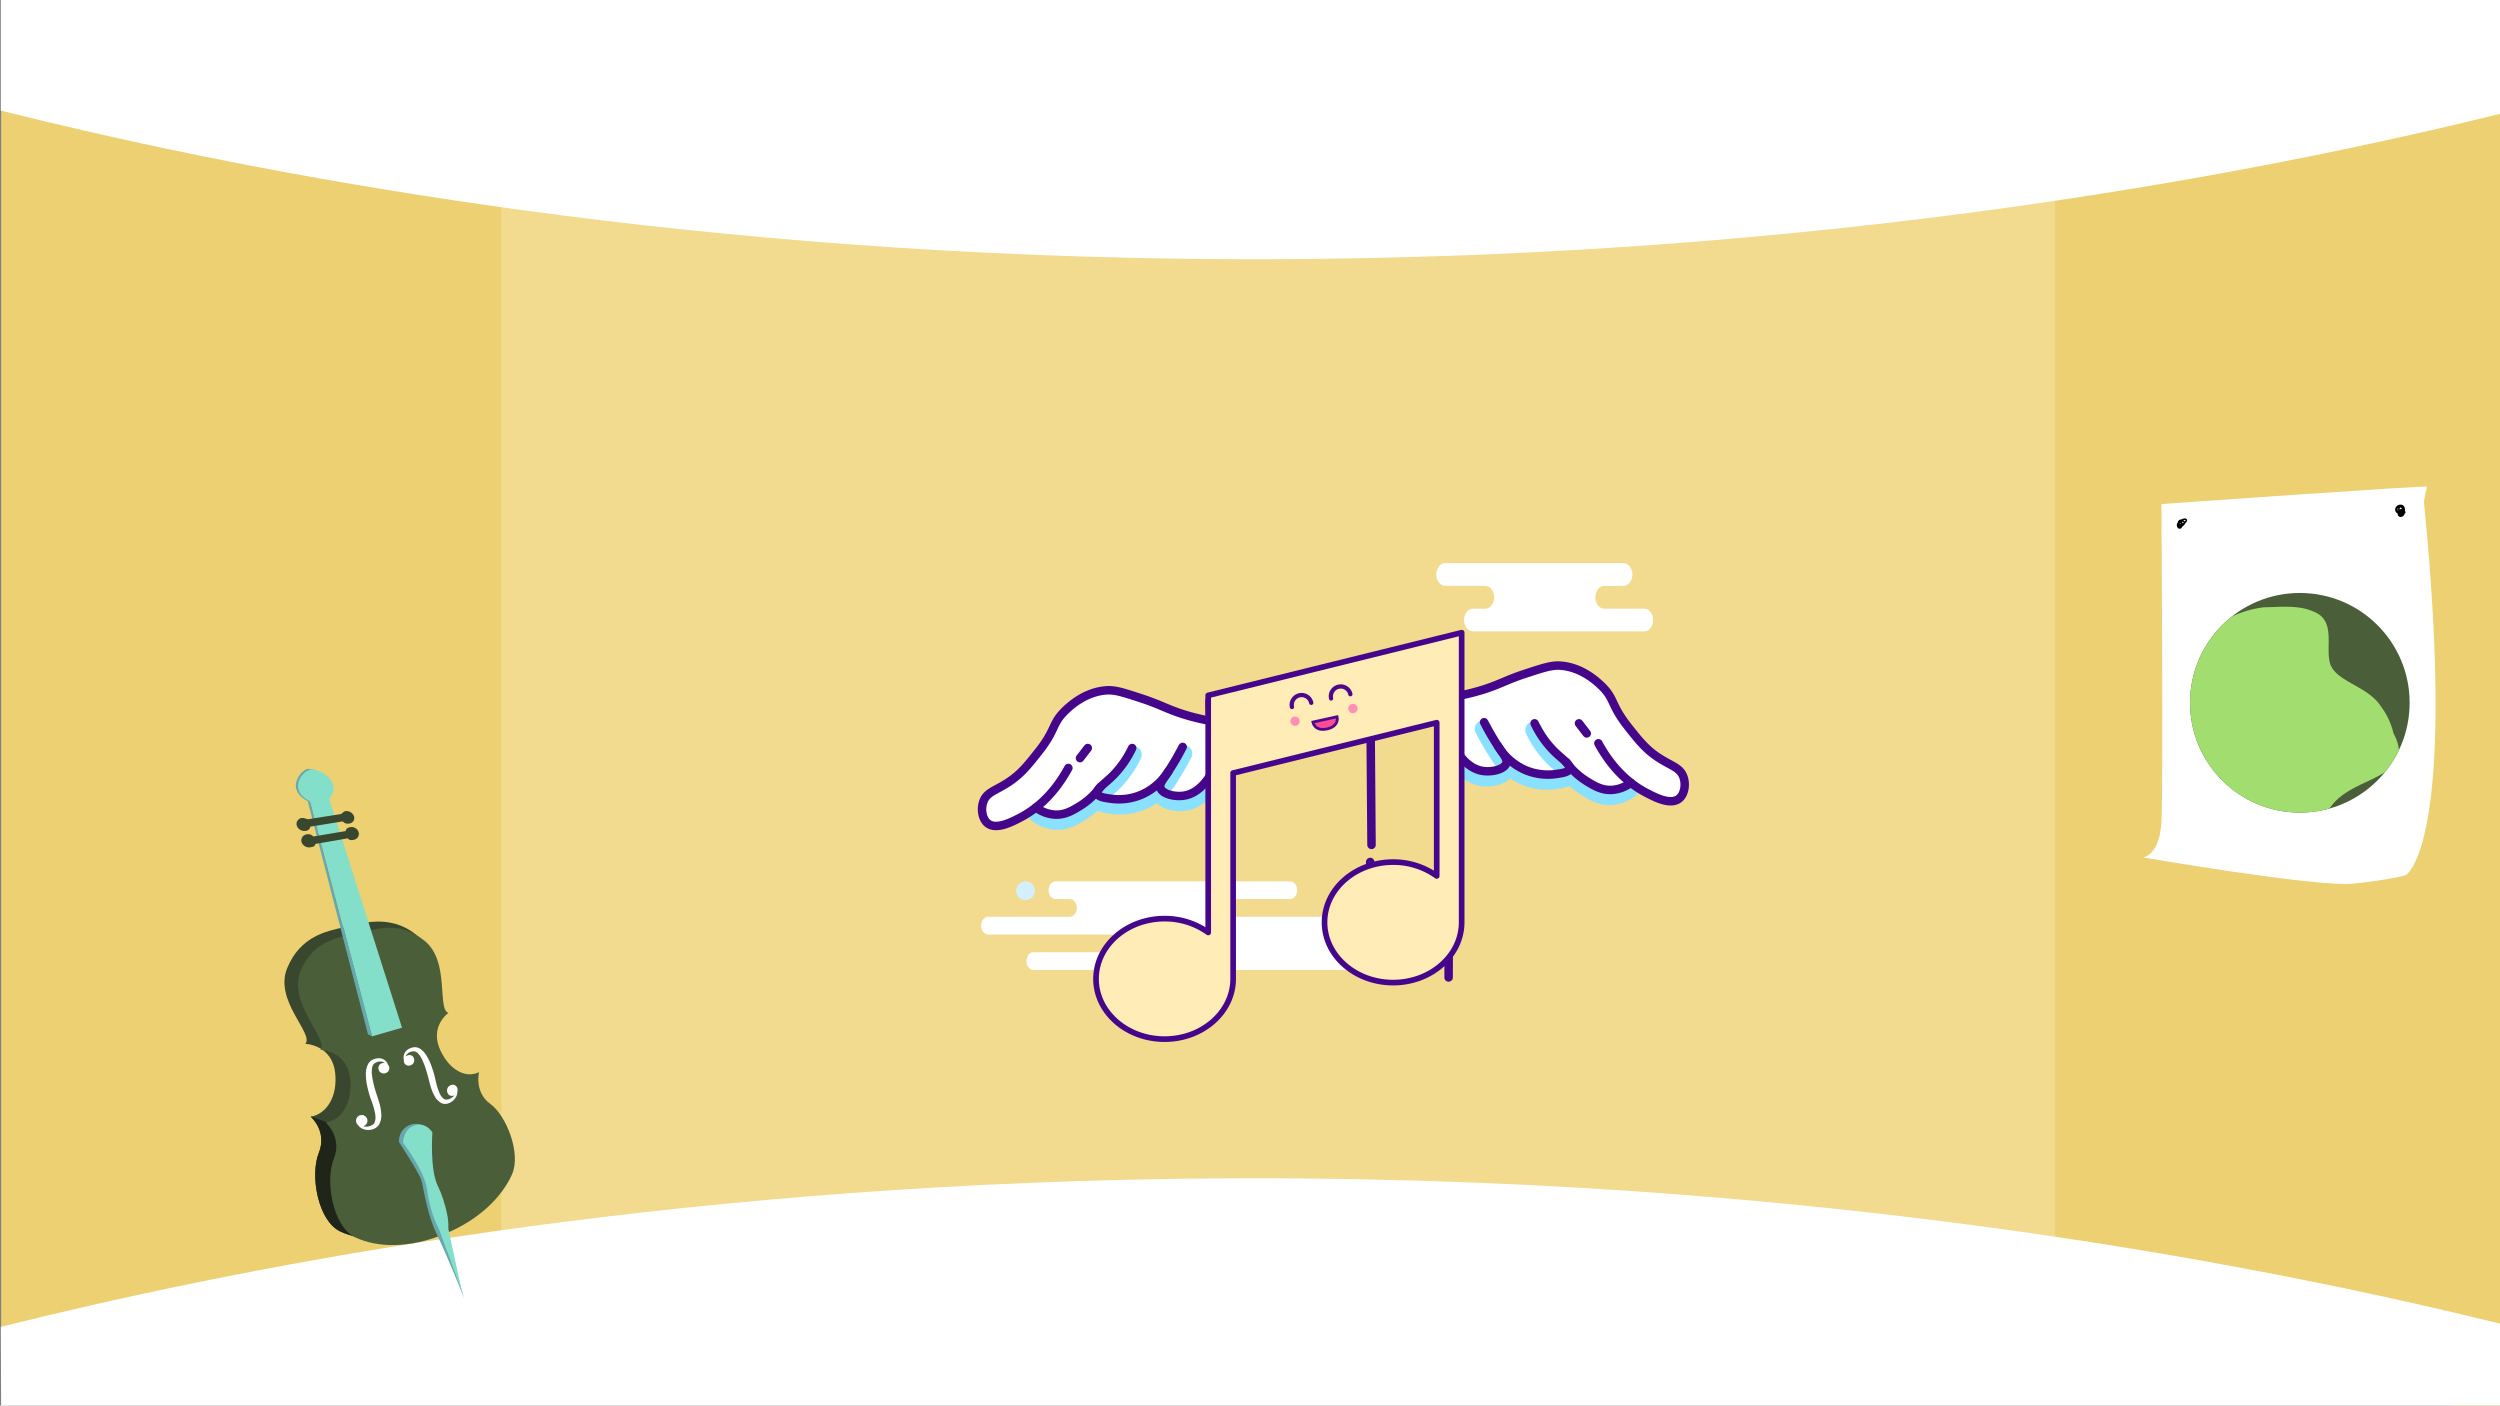 <svg xmlns="http://www.w3.org/2000/svg" xmlns:xlink="http://www.w3.org/1999/xlink" width="1366" height="768" viewBox="0 0 1366 768"><rect x="0" y="0" width="1366" height="768" fill="#808080" stroke="none"/><defs><style>.a,.l,.p,.q,.r,.t,.u,.x{fill:none;}.b{clip-path:url(#a);}.c{fill:#f7d45e;}.d{fill:#ffe182;}.e{fill:#c2c2c2;opacity:0.2;}.f{fill:#fff;}.g{fill:#66a8ad;}.h{fill:#39472e;}.i{fill:#1f2619;}.j{fill:#4a5e3a;}.k{fill:#83deca;}.l{stroke:#000;stroke-width:0.863px;}.l,.p,.u,.x{stroke-miterlimit:10;}.m{clip-path:url(#b);}.n{fill:#a1dd6f;}.o{fill:#d5efff;}.p{stroke:#fff;}.p,.q,.r,.t,.u{stroke-linecap:round;}.p,.t{stroke-width:3.092px;}.q,.t{stroke:#45068b;}.q,.r,.t{stroke-linejoin:round;}.q{stroke-width:4.639px;}.r{stroke:#89e1ff;stroke-width:9.277px;}.s{fill:#ffecb6;}.u{stroke:#4e078b;stroke-width:2.319px;}.v{fill:#ff8fb4;}.w{fill:#ff4b94;}.x{stroke:#4f098d;stroke-width:1.546px;}</style><clipPath id="a"><rect class="a" width="1366" height="768"/></clipPath><clipPath id="b"><circle class="a" cx="60" cy="60" r="60" transform="translate(1196.624 324)"/></clipPath></defs><g class="b"><path class="c" d="M1366.449,16.872V775.336l-242.228-67.586-32.991-6.263,1.636-558.092,29.007-38.07Z"/><path class="c" d="M316.745,125.142,300.694,681.513.649,755.911V5.858L299.494,99.429Z"/><path class="d" d="M698.426,88.742H273.818V706.126h849.165V88.742Z"/><path class="e" d="M1122.883,103.978V87.952H273.718v2.622L.549,5.858v742.9l273.169-67.088V699.45h841.85l8.552,1.608L1366.349,768V16.767Z"/><path class="f" d="M.449,60.451c121.657,30.38,335.7,73.888,615,80.372,352.972,8.194,622.429-47.1,751-78.7V-.329H.449Z"/><path class="f" d="M.449,725c121.657-30.38,335.7-73.888,615-80.372,352.972-8.194,622.429,47.1,751,78.7V772.1L.649,774.944Z"/></g><path class="g" d="M168.158,437.744s-10.264-4.662-4.969-13.37a9.475,9.475,0,0,1,4.755-4.279l3.9.446-2.251,17.415Z"/><path class="h" d="M174.175,630c4.814-11.966-4.409-19.825-4.409-19.825,8.9-1.576,14.755-11.158,13.373-23.909-1.678-15.493-16.319-15.921-16.319-15.921,5-5.452-17.3-23.563-9.872-41.451,7.247-17.471,21.672-20.122,30.717-22.176,8.877-2.02,25.223-7.654,39.512,3.889,13.978,11.292,3.318,37.644,9.626,39.6,0,0-10.674,7.5-4.26,20.782,5.228,10.83,18.294,22.552,27.143,28.948,8.726,6.308,17.02,27.063,11.822,38.618-5.291,11.761-17.141,24.212-36.189,32.218-19.883,8.354-37.481,7.7-49.42,2.086C173.728,667.132,169.292,642.15,174.175,630Z"/><path class="i" d="M185.9,672.853c11.936,5.61,29.536,6.267,49.418-2.088,19.049-8.006,30.9-20.456,36.19-32.219,3.944-8.772.115-22.845-5.778-31.875l-75.712,10.854-19.842-7.434c-.136.029-.273.055-.411.079,0,0,9.224,7.86,4.409,19.825C169.291,642.151,173.727,667.132,185.9,672.853Z"/><path class="j" d="M182.386,633.232c4.814-11.967-4.409-19.826-4.409-19.826,8.9-1.575,14.755-11.158,13.373-23.909-1.678-15.493-16.319-15.921-16.319-15.921,5-5.452-18.147-25.35-10.723-43.238,7.247-17.472,22.523-18.334,31.568-20.389,8.877-2.02,21.818-7.452,36.108,4.091,13.978,11.291,6.722,37.443,13.03,39.4,0,0-10.674,7.5-4.26,20.782,5.228,10.83,14.056,15.126,20.978,11.581,0,0-2.684,10.972,6.165,17.368,8.726,6.307,17.02,27.062,11.822,38.617-5.291,11.762-17.141,24.212-36.189,32.219-19.883,8.354-37.481,7.7-49.42,2.085C181.939,670.367,177.5,645.385,182.386,633.232Z"/><path class="g" d="M203.3,566.267l-2.256-1.107L168.158,437.744l1.431.213Z"/><path class="f" d="M224.2,582.14c3.633-1.136,2.264-6.626-1.384-5.509a3.191,3.191,0,0,0-1.2.667,4.235,4.235,0,0,1,.629-1.14,4.435,4.435,0,0,1,2.7-1.586,4.657,4.657,0,0,1,.908-.118l.156-.015.053,0,.137.016.556.052c.231,0,.254.1.356.134a1.311,1.311,0,0,0,.268.108c.23.182.479.295.709.5a11.8,11.8,0,0,1,2.443,3.465,37.455,37.455,0,0,1,1.845,4.567c.559,1.606,1.05,3.282,1.483,4.983.477,1.674.841,3.4,1.374,5.19a26.3,26.3,0,0,0,2.015,5.041,9.485,9.485,0,0,0,3.633,4.069,4.775,4.775,0,0,0,2.83.6,6.737,6.737,0,0,0,2.446-.811,7.634,7.634,0,0,0,3-2.953,5.6,5.6,0,0,0,.76-2.868c.572-2.021-.9-4.515-3.472-3.659-3.719,1.236-2.282,7,1.448,5.737a3.189,3.189,0,0,0,.369-.169c-.063.087-.117.171-.184.25a6.608,6.608,0,0,1-2.682,1.858,4.487,4.487,0,0,1-1.657.281,2.533,2.533,0,0,1-1.417-.522,8.231,8.231,0,0,1-2.275-3.286,32.587,32.587,0,0,1-1.532-4.621c-.439-1.593-.775-3.39-1.242-5.163-.491-1.755-1.044-3.5-1.68-5.2a29.8,29.8,0,0,0-2.312-4.859,12.384,12.384,0,0,0-3.566-4.029,10.6,10.6,0,0,0-1.267-.667c-.272-.083-.551-.151-.822-.211a2.5,2.5,0,0,0-.741-.091l-.558.028-.437.029-.305.071a6.922,6.922,0,0,0-1.188.344,6.5,6.5,0,0,0-2.049,1.175,5.689,5.689,0,0,0-1.291,1.674,4.988,4.988,0,0,0-.454,3.128c.025.142.06.268.093.4A2.683,2.683,0,0,0,224.2,582.14Zm-2.855-1.718a3.955,3.955,0,0,1-.6-1.2,3.955,3.955,0,0,0,.6,1.2,4.9,4.9,0,0,0,.428.5A4.9,4.9,0,0,1,221.345,580.422Z"/><path class="f" d="M211.952,581.728c-.042-.125-.078-.252-.134-.385a4.844,4.844,0,0,0-2.088-2.384,5.68,5.68,0,0,0-2.023-.685,6.754,6.754,0,0,0-2.428.172,7.55,7.55,0,0,0-1.235.388l-.306.115-.4.225-.508.3a3.012,3.012,0,0,0-.606.506c-.208.211-.419.431-.613.659a12,12,0,0,0-.758,1.316,13.079,13.079,0,0,0-.937,5.585,30.614,30.614,0,0,0,.652,5.587c.386,1.85.872,3.69,1.415,5.5.578,1.813,1.287,3.56,1.786,5.2a32.2,32.2,0,0,1,1.228,4.919,9.069,9.069,0,0,1-.186,4.276,3.1,3.1,0,0,1-.977,1.377,5.258,5.258,0,0,1-1.652.855,7.022,7.022,0,0,1-3.5.2c-.109-.024-.207-.06-.312-.09a3.885,3.885,0,0,0,.439-.106,3.116,3.116,0,1,0-3.068-.435,5.228,5.228,0,0,0,2.356,1.966,7.726,7.726,0,0,0,4.424.518,7.606,7.606,0,0,0,2.661-.937,5.938,5.938,0,0,0,2.179-2.377,10.709,10.709,0,0,0,.938-5.794,27.026,27.026,0,0,0-1.024-5.545c-.528-1.855-1.164-3.547-1.672-5.268-.563-1.715-1.062-3.445-1.463-5.158a38.11,38.11,0,0,1-.909-5.016,12.351,12.351,0,0,1,.239-4.411c.088-.311.244-.552.348-.843a1.349,1.349,0,0,0,.175-.249c.073-.089.036-.188.243-.319l.455-.37.117-.091.045-.04.142-.076a5.339,5.339,0,0,1,.859-.424,4.606,4.606,0,0,1,3.218-.206,4.154,4.154,0,0,1,1.162.607,3.208,3.208,0,0,0-1.4.124c-3.789,1.16-1.96,6.642,1.811,5.467A2.812,2.812,0,0,0,211.952,581.728Zm.1,2.208a4.558,4.558,0,0,0,.1-.668,4.056,4.056,0,0,0-.137-1.351,4.056,4.056,0,0,1,.137,1.351A4.558,4.558,0,0,1,212.055,583.936Z"/><path class="k" d="M169.886,420.451c4.584-.6,17.907,6.832,9.973,15.983l39.809,125.105-8.114,2.343-8.255,2.385-33.71-128.311C156.705,431.626,165.265,421.053,169.886,420.451Z"/><path class="h" d="M164.9,446.949c1.341-.211,2.85.784,3.513.675l17.746-2.8c.642-.1,1.428-1.426,2.708-1.629a4.352,4.352,0,0,1,4.6,2.963,2.991,2.991,0,0,1-2.636,3.806,3.449,3.449,0,0,1-3.518-1.165l-17.726,2.875a2.83,2.83,0,0,1-2.645,2.317,4.4,4.4,0,0,1-4.8-2.917A3.254,3.254,0,0,1,164.9,446.949Z"/><path class="g" d="M234.486,616.706a14.183,14.183,0,0,0-4.978-2.376,9.262,9.262,0,0,0-11.481,8.716,6.8,6.8,0,0,0,.085,1.167s10.621,16.179,12.005,20.37,2.885,18.05,8.74,30.224,14.725,34.425,14.725,34.425L234.1,644.725Z"/><path class="h" d="M167.51,455.924a3.584,3.584,0,0,1,3.653,1.148l17.7-2.969c.254-1.431,1.28-1.935,2.556-2.146a4.036,4.036,0,0,1,4.521,2.682,3.3,3.3,0,0,1-2.518,4.206c-1.277.221-2.381.446-3.4-.768l-17.679,3.045c-.266,1.463-1.444,1.612-2.781,1.842a4.345,4.345,0,0,1-4.8-2.879A3.293,3.293,0,0,1,167.51,455.924Z"/><path class="k" d="M220.214,624.415s-.059-7.282,6.178-9.457c6.155-2.146,9.858,3.738,9.858,3.738s-1.464,20.278,2.936,29.187c4.384,8.881,7.944,24.436,4.311,25.964-3.662,1.536-8.989-13.443-10.134-23.691C232.225,639.942,220.214,624.415,220.214,624.415Z"/><path class="k" d="M243.286,663.589l9.005,41.8L237.754,665.88Z"/><path class="f" d="M1324.416,274.1c18.857,189.3-10,204.14-10,204.14s-8.666,2.518-28.6,4.6c-19.535,2.04-114.874-14.339-114.874-14.339s8.967-.849,10.049-19.184c1.083-18.356,0-173.9,0-173.9s145.936-10.412,145.1-9.48Z"/><path class="l" d="M1310.981,278.933a1.112,1.112,0,0,1,1.648.685,3.711,3.711,0,0,1-.286,2.144,4.278,4.278,0,0,1-1.571-3.915,1.384,1.384,0,0,1,.248-.71c.56-.7,1.572-.046,1.976.666a3.49,3.49,0,0,1,.435,3.033c-.429,1.026-1.952,1.629-2.573.822a1.63,1.63,0,0,1,.2-1.9,3.966,3.966,0,0,1,1.746-1.149c.588.753-.564,2.176-1.431,1.769a1.34,1.34,0,0,1,1.157-1.437,1.062,1.062,0,0,1,1.057,1.294,1.684,1.684,0,0,1-2.407.867,4.055,4.055,0,0,1-1.455-2.345,1.363,1.363,0,0,1-.039-1.1,1.172,1.172,0,0,1,.337-.361,1.85,1.85,0,0,1,2.578.2c.694,1.012-.335,2.777-1.611,2.855a1.916,1.916,0,0,1-1.709-2.639,2.519,2.519,0,0,1,3.469-1.278,2.582,2.582,0,0,1,.278,3.681,1.608,1.608,0,0,1-1.167.658,1.053,1.053,0,0,1-.721-1.6,1.52,1.52,0,0,1,1.906-.585,1.815,1.815,0,0,1,.875,1.782"/><path class="l" d="M1191.854,286.292c.159.774.149,1.88-.583,2.147a.909.909,0,0,1-.68-.045,1.719,1.719,0,0,1-.106-2.777,1.3,1.3,0,0,1,1.909,1.469c-.35,1.075-2.022,1.237-2.365.234s.929-2.281,1.824-1.834c.142.81-.013,1.966-.787,2.152-.642.155-1.124-.657-.932-1.341a2.364,2.364,0,0,1,1.434-1.425c.727-.3,1.721-.252,1.926.509.221.822-.655,1.589-1.407,2.011a1.53,1.53,0,0,1-1.127.287c-.711-.224-.622-1.386-.185-2.1a3.914,3.914,0,0,1,2.9-1.892c.4-.034.9.1.944.523a1.213,1.213,0,0,1-.4.837,4.4,4.4,0,0,1-2.367,1.75,1.289,1.289,0,0,1-1.346-1.819,2.072,2.072,0,0,1,1.642-.772"/><g class="m"><path class="j" d="M1207.005,329.8s47.76-40.576,89.583-8.163,26.591,98.679,18.846,108.043-17.813,16.086-61.959,15.366-76.675-21.368-74.093-64.586C1179.382,380.459,1180.931,354.769,1207.005,329.8Z"/><path class="n" d="M1180.459,393.908c6.548-26.214,20.491-54.1,50.7-61.072,1.864-.423,3.771-.76,5.706-1.011,9.4-.151,18.7-1.312,26.828,2.173,12.781,4.648,6.972,18.591,9.3,27.886,2.324,10.458,20.915,12.782,27.95,24.143a37.229,37.229,0,0,1,4.017,6.56,40.942,40.942,0,0,1,2.826,8.02,31.2,31.2,0,0,1,2.034,4.646c2.033,6.078,1.13,11.629-5.455,15.889-10.457,6.972-23.238,9.3-30.909,19.782a44.155,44.155,0,0,1-4.885,4.825c-8.743,7.356-20.617,11.141-36.643,9.056a72.434,72.434,0,0,1-10.729-1.107,58.105,58.105,0,0,1-19.351-7.019A43.057,43.057,0,0,1,1183.49,425.4a52.106,52.106,0,0,1-3.131-11.494,63.4,63.4,0,0,1-.736-10.082A56.649,56.649,0,0,1,1180.459,393.908Z"/></g><path class="f" d="M742.975,529.975h-1.4c2.1,0,3.811-2.168,3.811-4.842s-1.707-4.841-3.811-4.841h-5.2c-2.1,0-3.811-2.168-3.811-4.842s1.706-4.841,3.811-4.841H753.4c2.1,0,3.811-2.168,3.811-4.842s-1.707-4.842-3.811-4.842H672.114c-2.1,0-3.809-2.167-3.809-4.842s1.705-4.841,3.809-4.841h32.852c2.1,0,3.81-2.168,3.81-4.842s-1.706-4.841-3.81-4.841H576.759c-2.1,0-3.81,2.168-3.81,4.841s1.706,4.842,3.81,4.842h7.8c2.1,0,3.81,2.168,3.81,4.841s-1.705,4.842-3.81,4.842H539.876c-2.1,0-3.81,2.168-3.81,4.842s1.706,4.842,3.81,4.842h66.538c2.1,0,3.809,2.168,3.809,4.841s-1.705,4.842-3.809,4.842h-41.75c-2.1,0-3.811,2.168-3.811,4.841s1.706,4.842,3.811,4.842H742.975Z"/><path class="o" d="M560.365,481.559a5.1,5.1,0,0,1,1.96.39,5.134,5.134,0,0,1,1.662,1.11,5.1,5.1,0,0,1,1.11,1.662,5.129,5.129,0,0,1,0,3.92,5.1,5.1,0,0,1-1.11,1.662,5.118,5.118,0,0,1-3.622,1.5,5.133,5.133,0,0,1-2.846-.863,5.131,5.131,0,0,1-2.178-3.26,5.114,5.114,0,0,1,.292-2.959,5.056,5.056,0,0,1,.473-.886,5.117,5.117,0,0,1,4.259-2.276Z"/><path class="f" d="M891.909,307.7h-4.86c2.7,0,4.894,2.784,4.894,6.218s-2.191,6.218-4.894,6.218H876.578c-2.7,0-4.894,2.784-4.894,6.219s2.191,6.218,4.894,6.218h21.785c2.7,0,4.894,2.784,4.894,6.218S901.066,345,898.363,345h-93.51c-2.7,0-4.894-2.784-4.894-6.218s2.191-6.218,4.894-6.218h6.673c2.7,0,4.894-2.784,4.894-6.218s-2.191-6.219-4.894-6.219H789.672c-2.7,0-4.894-2.784-4.894-6.218s2.191-6.218,4.894-6.218H891.909Z"/><line class="p" x2="3.786" y2="6.539" transform="translate(765.139 391.266)"/><line class="q" x2="0.714" y2="92.89" transform="translate(748.682 368.752)"/><path class="q" d="M661.572,477.834q.009-32.129.019-64.259L660.878,383"/><line class="q" x1="0.714" y2="161.919" transform="translate(791.514 372.161)"/><path class="q" d="M663.087,384.974s4.994,10.623,19.976,10.623,21.181-10.623,21.181-10.623"/><path class="q" d="M705.94,372.161s5.175,23.436,20.7,23.436,21.951-23.436,21.951-23.436"/><line class="q" y2="16.317" transform="translate(661.948 492.409)"/><line class="q" y2="16.317" transform="translate(748.682 470.979)"/><path class="q" d="M748.236,370.247s5.175,23.435,20.7,23.435,21.951-23.435,21.951-23.435"/><path class="f" d="M536.593,446.779s-3.17-8.992,3.991-13.179,14.689-8.247,19.605-14.072,12.123-15.328,14.8-20.606,8.177-12.963,13.624-15.985,12.726-7.057,21.641-4.927,23.156,7.4,28.374,9.377,20.341,6.969,26.1,6.885.881,23.532.881,23.532a73.088,73.088,0,0,1-5.311,7.359c-3.263,3.995-7.654,9.892-13.788,9.635s-12.874-1.2-12.431-4.245a18.906,18.906,0,0,1,1.66-5.39s-4.737,5.318-8.353,7.173-13.155,5.173-18.968,4.249c0,0-9.62-.619-8.9-3-2.488,1.345-4.851,3.774-7.277,5.374s-10.537,8-16.879,6.058-8.285-4.65-8.285-4.65-8.3,5.843-11.61,7.395-10.368,4.549-13.023,3.372A25.419,25.419,0,0,1,536.593,446.779Z"/><path class="r" d="M664.425,422.369c-.651,1.587-6.234,14.667-17.309,16.067-4.713.6-11.313-.81-12.43-4.244-.713-2.19,1.128-4.211,4.547-9.4a133.08,133.08,0,0,0,7.58-13.037"/><path class="r" d="M639.233,424.793a33.182,33.182,0,0,1-14.856,13.037,31.6,31.6,0,0,1-17.585,2.122c-2.753-.4-6.113-.881-6.67-2.728-.719-2.381,3.814-5.054,8.489-9.7a53.989,53.989,0,0,0,10.612-15.159"/><path class="r" d="M601.956,433.6a40.506,40.506,0,0,1-11.536,10.6c-3.942,2.393-7.9,4.8-13.341,4.548a19.146,19.146,0,0,1-10.445-3.9"/><path class="q" d="M663.792,394.272a114.482,114.482,0,0,1-16.373-3.74c-9.775-3-12.82-5.364-24.255-9.1-9.16-2.988-13.741-4.483-18.191-4.245-11.978.643-20.45,8.73-22.739,10.915-7.646,7.3-4.946,10.235-14.857,22.739-5.847,7.379-9.483,11.966-16.068,16.372-7.166,4.794-12.005,5.481-13.947,10.612-1.539,4.065-.788,9.673,2.425,12.128,4.686,3.578,13-.776,17.889-3.335,6.179-3.237,17.141-10.509,26.074-26.984"/><path class="q" d="M663.819,418.731c-.652,1.586-6.234,14.667-17.309,16.067-4.713.6-11.314-.81-12.431-4.245-.713-2.19,1.128-4.211,4.548-9.4a133.376,133.376,0,0,0,7.58-13.037"/><path class="q" d="M638.627,421.155a33.2,33.2,0,0,1-14.856,13.037,31.614,31.614,0,0,1-17.585,2.122c-2.754-.4-6.113-.881-6.67-2.728-.719-2.382,3.814-5.054,8.489-9.7a54.027,54.027,0,0,0,10.611-15.16"/><path class="q" d="M601.35,429.962a40.493,40.493,0,0,1-11.537,10.6c-3.941,2.393-7.9,4.8-13.34,4.548a19.142,19.142,0,0,1-10.445-3.9"/><line class="q" x1="4.245" y2="5.516" transform="translate(590.117 408.724)"/><path class="f" d="M794.533,380.776s16.636-3.859,23.5-6.7,20.215-8.743,27.161-9.56,14.169-1.109,20.519,3.234,10.875,6.551,14.588,13.921,13.171,21.783,18.536,26.359,17.847,11.521,19.153,13.407,4.256,11.694.432,13.956-8.088,3.25-14.434,0-16.036-10.318-16.036-10.318,3.626,3.044.33,4.408-9.191,3.129-13.244,1.422-15.357-8.838-17.442-10.814c-2.286,3.133-11.5,3.516-14.14,3.145s-14.821-4.723-17.166-6.768l-2.345-2.045s-.365,4.6-4.18,5.683-9.685,2.255-13.46,0-13.464-11.232-13.464-11.232Z"/><path class="r" d="M792.842,408.872c.651,1.587,6.234,14.668,17.309,16.068,4.712.6,11.313-.81,12.43-4.245.713-2.19-1.129-4.211-4.547-9.4a133.093,133.093,0,0,1-7.58-13.037"/><path class="r" d="M818.034,411.3a33.188,33.188,0,0,0,14.856,13.037,31.609,31.609,0,0,0,17.584,2.122c2.753-.4,6.113-.881,6.671-2.728.718-2.382-3.814-5.054-8.49-9.7a54,54,0,0,1-10.611-15.159"/><path class="r" d="M855.311,420.1a40.5,40.5,0,0,0,11.536,10.6c3.942,2.394,7.905,4.8,13.34,4.549a19.139,19.139,0,0,0,10.445-3.9"/><path class="q" d="M793.321,380.776a114.61,114.61,0,0,0,16.372-3.74c9.776-3,12.82-5.365,24.255-9.1,9.161-2.989,13.741-4.483,18.192-4.245,11.978.642,20.449,8.729,22.739,10.915,7.646,7.3,4.946,10.234,14.856,22.739,5.848,7.379,9.484,11.966,16.069,16.372,7.165,4.794,12,5.481,13.947,10.612,1.538,4.065.787,9.673-2.426,12.128-4.685,3.578-13-.777-17.888-3.336-6.179-3.236-17.141-10.509-26.075-26.984"/><path class="q" d="M793.293,405.235c.652,1.586,6.235,14.666,17.31,16.067,4.712.6,11.313-.811,12.43-4.245.713-2.19-1.128-4.211-4.547-9.4a132.855,132.855,0,0,1-7.58-13.037"/><path class="q" d="M818.486,407.658A33.177,33.177,0,0,0,833.342,420.7a31.617,31.617,0,0,0,17.585,2.123c2.753-.4,6.113-.882,6.67-2.729.718-2.381-3.814-5.054-8.489-9.7A53.983,53.983,0,0,1,838.5,395.228"/><path class="q" d="M855.763,416.466a40.5,40.5,0,0,0,11.536,10.6c3.942,2.394,7.9,4.8,13.34,4.548a19.135,19.135,0,0,0,10.445-3.9"/><line class="q" x2="4.245" y2="5.516" transform="translate(862.751 395.228)"/><path class="s" d="M660.164,379.949V509.494a40.527,40.527,0,0,0-23.836-7.544c-20.655,0-37.458,14.766-37.458,32.918s16.8,32.917,37.458,32.917,37.457-14.766,37.457-32.917V422.394l111.238-27.521V478.6a40.534,40.534,0,0,0-23.836-7.544c-20.655,0-37.458,14.767-37.458,32.918s16.8,32.917,37.458,32.917,37.458-14.767,37.458-32.917V345.689Z"/><path class="t" d="M660.164,379.949V509.494a40.527,40.527,0,0,0-23.836-7.544c-20.655,0-37.458,14.766-37.458,32.918s16.8,32.917,37.458,32.917,37.457-14.766,37.457-32.917V422.394l111.238-27.521V478.6a40.534,40.534,0,0,0-23.836-7.544c-20.655,0-37.458,14.767-37.458,32.918s16.8,32.917,37.458,32.917,37.458-14.767,37.458-32.917V345.689Z"/><path class="u" d="M705.926,386.331a5.393,5.393,0,1,1,10.536-2.312"/><path class="u" d="M727.309,381.638a5.393,5.393,0,1,1,10.536-2.312"/><path class="v" d="M707.626,391.541a2.541,2.541,0,1,1-.971.193A2.511,2.511,0,0,1,707.626,391.541Z"/><path class="v" d="M739.235,384.6a2.542,2.542,0,1,1-.971.194A2.513,2.513,0,0,1,739.235,384.6Z"/><path class="w" d="M717.351,394.543l13.248-2.907s1.372,5.139-5.485,6.645S717.351,394.543,717.351,394.543Z"/><path class="x" d="M717.351,394.543l13.248-2.907s1.372,5.139-5.485,6.645S717.351,394.543,717.351,394.543Z"/></svg>